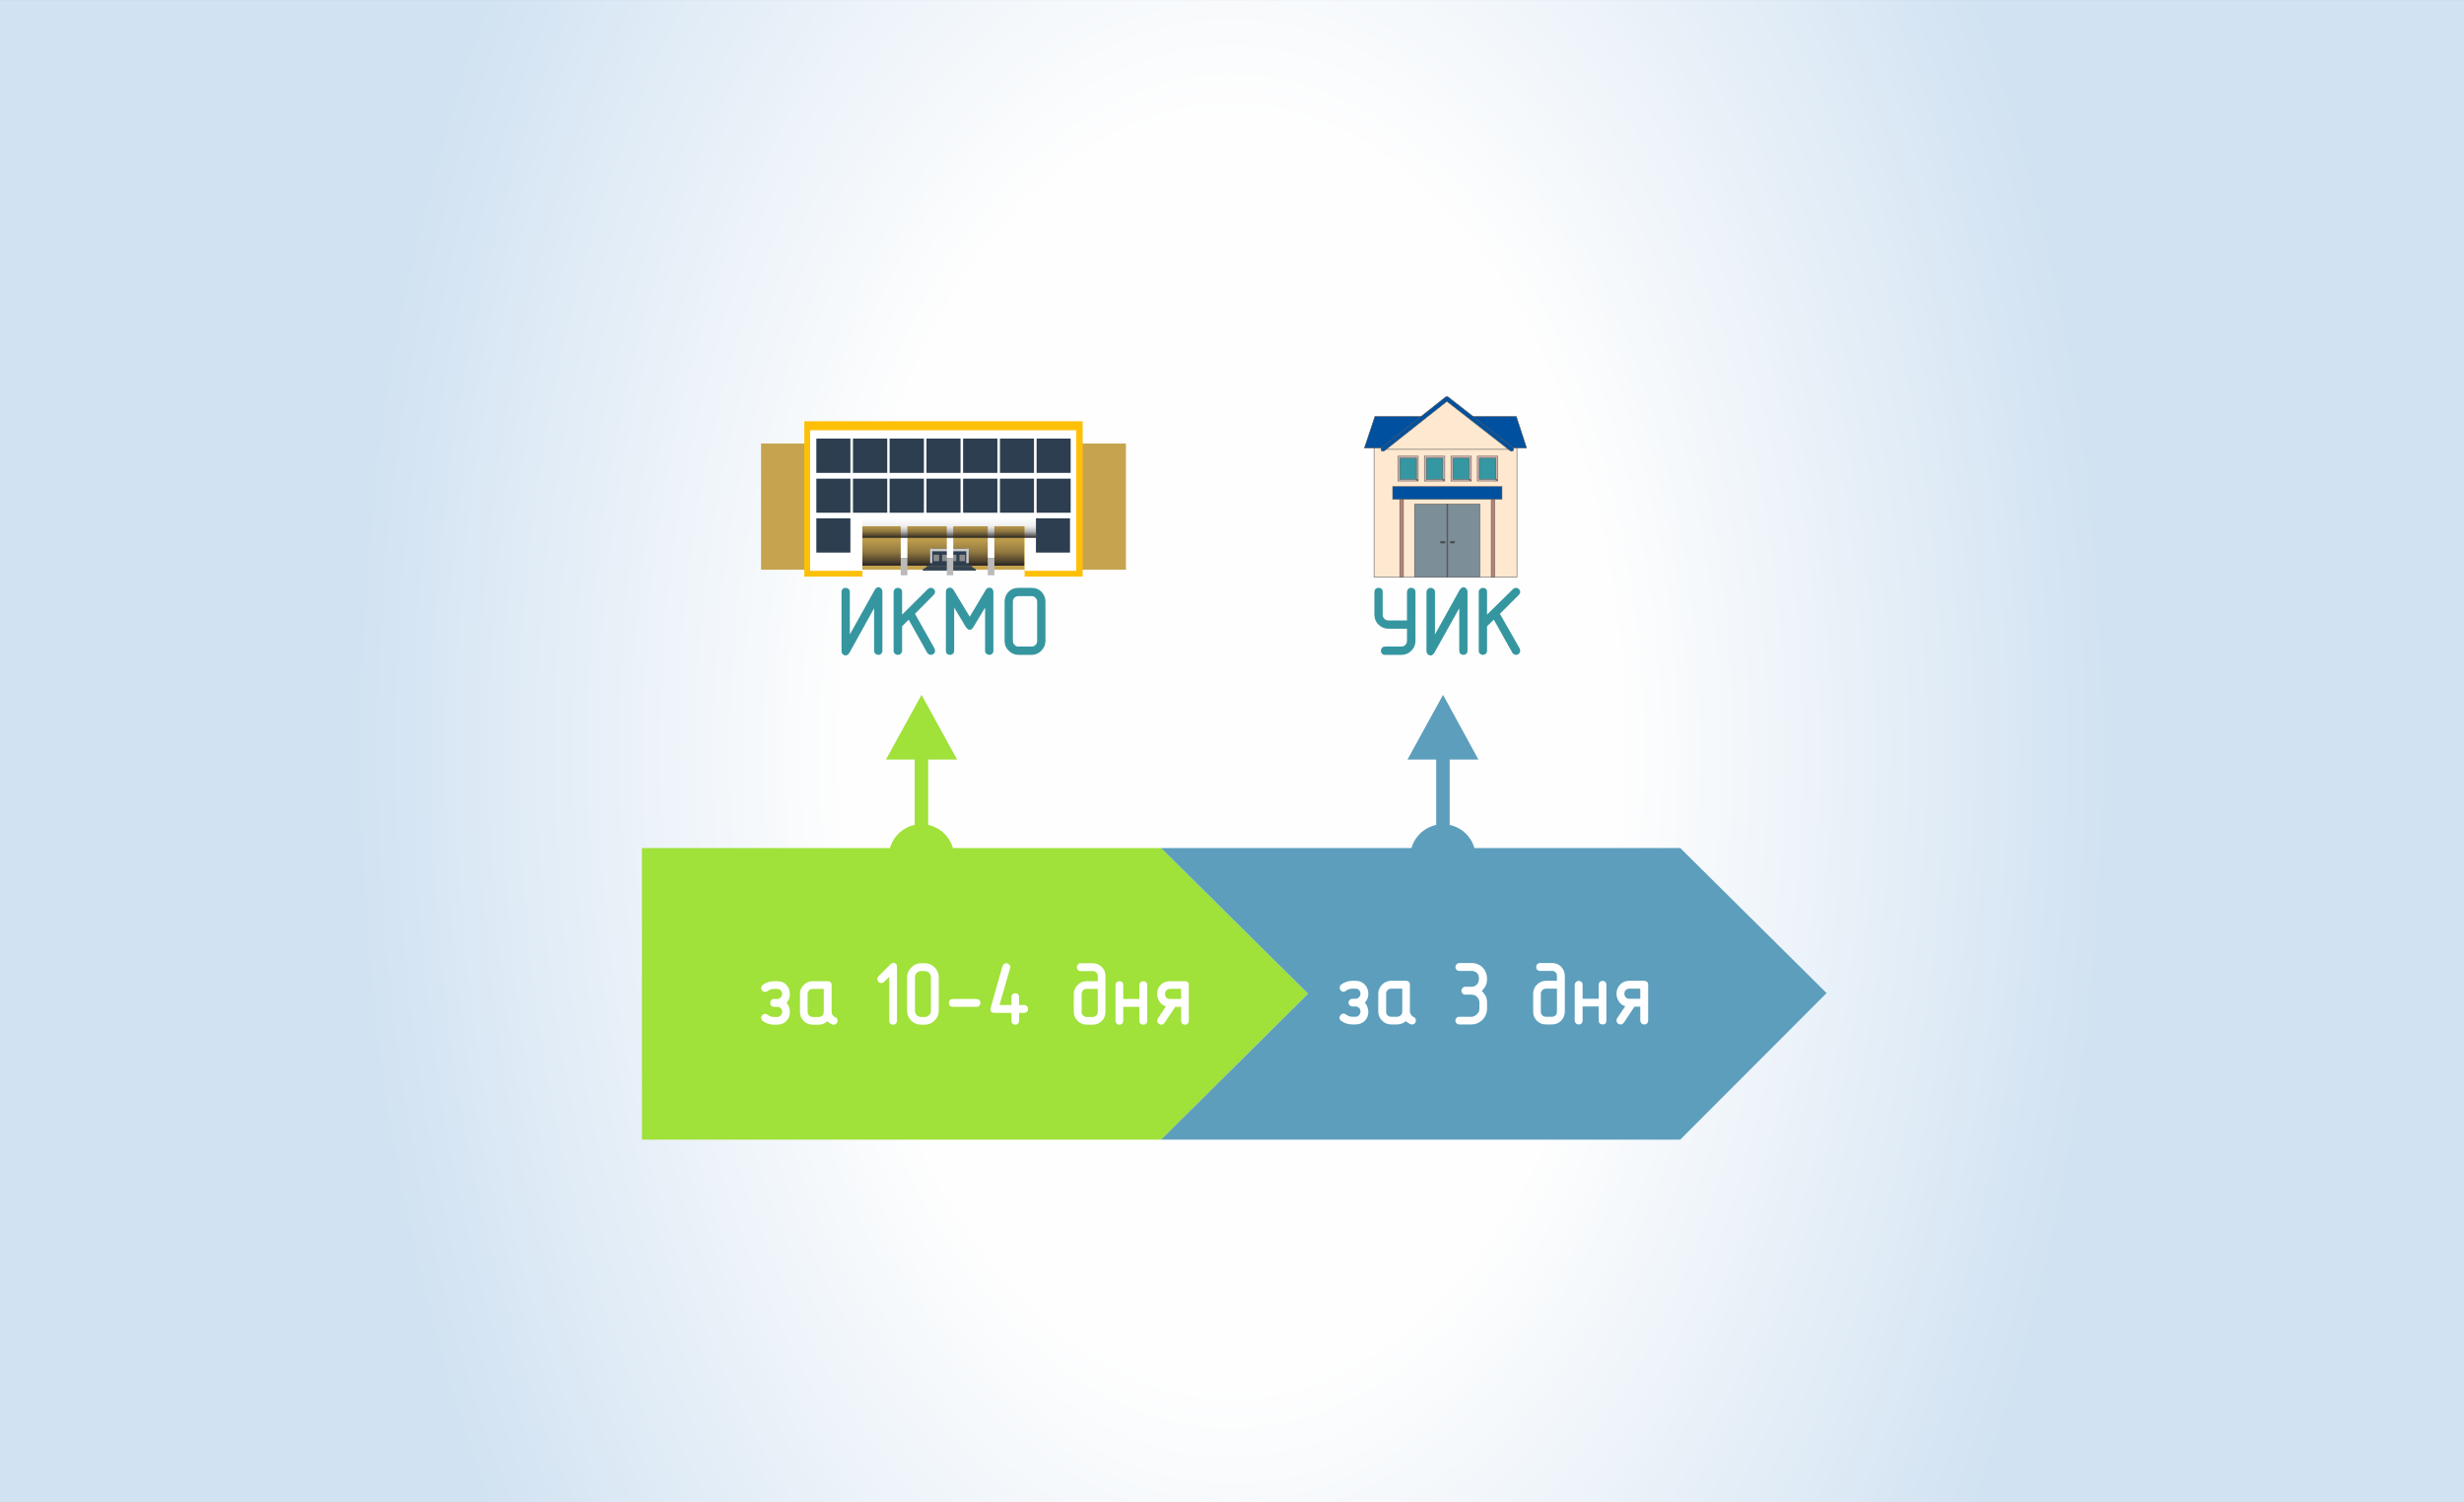 <?xml version="1.0" encoding="UTF-8"?>
<!DOCTYPE svg PUBLIC "-//W3C//DTD SVG 1.0//EN" "http://www.w3.org/TR/2001/REC-SVG-20010904/DTD/svg10.dtd">
<!-- Creator: CorelDRAW X7 -->
<svg xmlns="http://www.w3.org/2000/svg" xml:space="preserve" width="115mm" height="70.122mm" version="1.0" style="shape-rendering:geometricPrecision; text-rendering:geometricPrecision; image-rendering:optimizeQuality; fill-rule:evenodd; clip-rule:evenodd"
viewBox="0 0 11500 7012"
 xmlns:xlink="http://www.w3.org/1999/xlink">
 <rect x="0" y="0" width="11500" height="7012" fill="#333333" stroke="none"/>
 <defs>
  <style type="text/css">
   <![CDATA[
    .str1 {stroke:#3696A0;stroke-width:8.765}
    .str0 {stroke:white;stroke-width:8.765}
    .str2 {stroke:#5B5B5B;stroke-width:2.672}
    .fil15 {fill:#0050A0}
    .fil7 {fill:#2C3E50}
    .fil19 {fill:#3497A1}
    .fil13 {fill:#3696A0}
    .fil18 {fill:#3C4F59}
    .fil2 {fill:#5C9EBC}
    .fil17 {fill:#7C8E97}
    .fil9 {fill:#8C8C8C}
    .fil5 {fill:#999999}
    .fil1 {fill:#A0E13A}
    .fil11 {fill:#BABABA}
    .fil16 {fill:#BB8076}
    .fil4 {fill:#C6A44F}
    .fil8 {fill:#CCCCCC}
    .fil20 {fill:#DBBCB6}
    .fil10 {fill:#FEC006}
    .fil14 {fill:#FEE9D0}
    .fil3 {fill:white}
    .fil12 {fill:url(#id0)}
    .fil6 {fill:url(#id1)}
    .fil0 {fill:url(#id2)}
   ]]>
  </style>
  <linearGradient id="id0" gradientUnits="userSpaceOnUse" x1="4429.84" y1="2510.26" x2="4429.84" y2="2419.24">
   <stop offset="0" style="stop-opacity:1; stop-color:#231F20"/>
   <stop offset="0.09" style="stop-opacity:0.749; stop-color:#231F20"/>
   <stop offset="0.322" style="stop-opacity:0.329; stop-color:#231F20"/>
   <stop offset="0.588" style="stop-opacity:0.078; stop-color:#231F20"/>
   <stop offset="1" style="stop-opacity:0; stop-color:#231F20"/>
  </linearGradient>
  <linearGradient id="id1" gradientUnits="userSpaceOnUse" xlink:href="#id0" x1="4429.84" y1="2639.86" x2="4429.84" y2="2445.15">
  </linearGradient>
  <radialGradient id="id2" gradientUnits="userSpaceOnUse" gradientTransform="matrix(1.171 -0 -0 1.921 -985 -3229)" cx="5750" cy="3506.1" r="3506.1" fx="5750" fy="3506.1">
   <stop offset="0" style="stop-opacity:1; stop-color:#FEFEFE"/>
   <stop offset="0.439" style="stop-opacity:1; stop-color:#FEFEFE"/>
   <stop offset="1" style="stop-opacity:1; stop-color:#D1E2F2"/>
  </radialGradient>
 </defs>
 <g id="Layer_x0020_1">
  <path class="fil0" d="M0 0l11500 0 0 7012 -11500 0 0 -7012z"/>
  <g id="_444233807072">
   <path class="fil1" d="M2996 5319l2423 0 686 -681 -686 -680 -2423 0 0 1361z"/>
   <path class="fil1" d="M4332 3850c69,15 121,76 121,149 0,84 -68,152 -152,152 -84,0 -153,-68 -153,-152 0,-73 52,-134 121,-149l0 -305 -134 0 166 -302 166 302 -135 0 0 305z"/>
   <path class="fil2" d="M5419 5319l2423 0 683 -684 -683 -677 -2423 0 686 680 -686 681z"/>
   <path class="fil2" d="M6766 3850c69,15 121,76 121,149 0,84 -68,152 -152,152 -84,0 -153,-68 -153,-152 0,-73 52,-134 121,-149l0 -305 -134 0 166 -302 165 302 -134 0 0 305z"/>
   <path class="fil3 str0" d="M6330 4693l-18 0c-4,0 -7,-1 -10,-4 -2,-2 -4,-6 -4,-9 0,-4 2,-7 4,-10 3,-3 6,-4 10,-4l14 0c9,0 15,-3 20,-9 6,-5 8,-12 8,-19 0,-8 -2,-14 -7,-19 -2,-3 -5,-5 -8,-7 -4,-1 -8,-2 -13,-2l-14 0c-13,0 -24,4 -33,11 -2,2 -5,3 -9,4 -3,0 -6,-2 -9,-5 -3,-3 -4,-6 -4,-10 0,-4 1,-8 5,-11 15,-11 31,-17 50,-17l14 0c18,0 32,6 42,18 9,10 14,23 14,38 0,4 -1,8 -1,12 -1,4 -2,7 -4,11 -2,6 -7,13 -13,19 5,5 10,11 13,19l3 11c1,3 2,7 2,12 0,15 -5,28 -14,38 -10,11 -24,17 -42,17l-14 0c-18,0 -35,-5 -50,-16 -4,-3 -6,-7 -6,-12 0,-3 2,-6 5,-9 2,-3 6,-5 9,-5 3,0 6,1 9,3 10,8 21,12 33,12l14 0c9,0 15,-3 20,-9 5,-6 8,-12 8,-20 0,-7 -2,-13 -6,-18 -4,-5 -10,-8 -18,-10zm219 29l0 -112 -56 0c-8,0 -15,3 -20,8 -3,3 -5,6 -6,9 -2,3 -2,7 -2,11l0 84c0,7 2,14 8,20 3,2 6,4 9,6 4,1 7,2 11,2l28 0c7,0 14,-3 19,-8 6,-5 9,-12 9,-20zm13 37c-4,5 -10,9 -18,13 -8,3 -16,5 -23,5l-28 0c-15,0 -28,-5 -39,-16 -11,-11 -17,-24 -17,-39l0 -84c0,-15 6,-28 16,-39 11,-11 24,-17 40,-17l69 0c10,0 14,5 14,14l0 125c0,6 2,11 6,17 3,5 7,10 13,12 6,3 9,7 9,13 0,4 -1,7 -4,10 -2,3 -6,4 -10,4 -2,0 -4,0 -5,-1 -10,-4 -17,-9 -23,-17zm305 -232l-56 0c-4,0 -8,-1 -10,-4 -3,-3 -4,-6 -4,-10 0,-3 1,-6 4,-9 2,-3 6,-5 10,-5l56 0c22,0 39,8 52,22 11,13 17,29 17,48 0,11 -2,21 -6,30 -5,10 -12,18 -21,26 8,6 14,14 20,24 5,9 7,20 7,31l0 28c0,19 -7,35 -20,49 -14,13 -30,20 -49,20l-56 0c-4,0 -8,-1 -10,-4 -3,-3 -4,-6 -4,-10 0,-3 1,-6 4,-9 2,-3 6,-4 10,-4l56 0c11,0 21,-5 29,-13 9,-8 13,-18 13,-29l0 -28c0,-12 -4,-21 -12,-30 -8,-8 -18,-12 -30,-12l-28 0c-4,0 -8,-1 -10,-4 -3,-3 -4,-6 -4,-10 0,-3 1,-6 4,-9 2,-3 5,-5 10,-5l28 0c12,0 22,-4 30,-13 7,-8 10,-18 10,-29 0,-11 -3,-21 -9,-28 -8,-9 -18,-13 -31,-13zm404 83l-56 0c-7,0 -14,3 -20,8 -2,3 -4,6 -6,9 -1,3 -2,7 -2,11l0 84c0,7 3,14 8,20 3,2 6,4 9,6 4,1 8,2 11,2l28 0c8,0 15,-3 20,-8 6,-5 8,-12 8,-20l0 -112zm0 -28l0 -27c0,-8 -2,-15 -8,-20 -5,-6 -12,-8 -20,-8l-55 0c-5,0 -8,-2 -11,-4 -2,-3 -3,-6 -3,-10 0,-3 1,-6 3,-9 3,-3 6,-5 11,-5l55 0c16,0 29,5 40,16 10,11 16,24 16,40l0 167c0,15 -6,28 -16,39 -11,11 -24,16 -40,16l-28 0c-15,0 -28,-5 -39,-16 -11,-11 -16,-24 -16,-39l0 -84c0,-15 5,-28 16,-39 11,-11 24,-17 40,-17l55 0zm195 84l0 -70c0,-3 1,-7 4,-10 3,-2 6,-4 10,-4 3,0 6,2 9,4 3,2 4,6 4,10l0 167c0,5 -1,8 -3,11 -3,2 -6,3 -10,3 -4,0 -7,-1 -10,-3 -3,-3 -4,-6 -4,-11l0 -70 -84 0 0 70c0,5 -1,8 -4,11 -2,2 -6,3 -10,3 -3,0 -7,-1 -9,-3 -3,-3 -5,-6 -5,-11l0 -167c0,-3 2,-7 5,-10 2,-2 6,-4 9,-4 4,0 7,2 10,4 3,2 4,6 4,10l0 70 84 0zm194 0l0 -56 -55 0c-8,0 -15,3 -21,8 -5,6 -7,13 -7,20 0,7 2,14 7,19 5,6 12,9 21,9l55 0zm-34 28l-51 77c-2,2 -3,3 -6,5l-6 1c-3,0 -6,-1 -10,-4 -3,-3 -4,-6 -4,-10 0,-2 1,-5 2,-8l42 -62c-14,-2 -25,-8 -32,-19 -8,-11 -12,-23 -12,-36 0,-15 5,-28 14,-38 10,-12 24,-18 42,-18l69 0c9,0 14,5 14,14l0 167c0,5 -1,8 -4,11 -2,2 -6,3 -10,3 -3,0 -7,-1 -9,-3 -3,-3 -5,-6 -5,-11l0 -69 -34 0z"/>
   <path class="fil3 str0" d="M3630 4695l-17 0c-5,0 -8,-2 -11,-4 -2,-3 -3,-7 -3,-10 0,-4 1,-7 3,-10 3,-3 6,-4 11,-4l14 0c8,0 15,-3 20,-9 5,-5 8,-12 8,-19 0,-8 -3,-14 -7,-19 -3,-3 -5,-5 -9,-6 -4,-2 -8,-3 -12,-3l-14 0c-13,0 -24,4 -34,12 -2,1 -5,2 -8,3 -3,0 -6,-2 -10,-5 -3,-3 -4,-6 -4,-10 0,-4 2,-8 6,-11 14,-11 31,-16 50,-16l14 0c17,0 31,5 41,17 10,10 14,23 14,38 0,5 0,8 -1,12 0,4 -2,7 -3,11 -3,6 -7,13 -13,19 5,5 9,11 13,19l3 11c1,4 1,7 1,12 0,15 -4,28 -14,38 -10,12 -24,17 -41,17l-14 0c-19,0 -36,-5 -50,-16 -4,-3 -6,-7 -6,-12 0,-3 1,-6 4,-9 3,-3 6,-5 10,-5 2,0 5,1 8,3 10,8 21,12 34,12l14 0c8,0 15,-3 20,-9 5,-6 8,-12 8,-20 0,-7 -2,-13 -6,-18 -4,-5 -11,-8 -19,-9zm219 28l0 -112 -56 0c-8,0 -14,3 -20,8 -2,3 -4,6 -6,9 -1,4 -2,7 -2,11l0 84c0,8 3,14 8,20 3,2 6,4 9,6 4,1 8,2 11,2l28 0c8,0 14,-3 20,-8 5,-5 8,-12 8,-20zm14 37c-5,5 -11,9 -19,13 -8,4 -15,5 -23,5l-28 0c-15,0 -28,-5 -39,-16 -11,-11 -16,-24 -16,-39l0 -84c0,-15 5,-28 16,-39 11,-11 24,-16 39,-16l70 0c9,0 14,4 14,13l0 125c0,6 1,12 5,17 3,6 8,10 14,12 6,3 9,7 9,13 0,4 -2,7 -4,10 -3,3 -6,4 -10,4 -2,0 -4,0 -6,-1 -9,-4 -17,-9 -22,-17zm319 4c0,5 -1,8 -4,11 -2,2 -5,3 -10,3 -3,0 -6,-1 -9,-3 -3,-2 -4,-6 -4,-11l0 -216 -32 32c-3,2 -6,4 -10,4 -3,0 -6,-2 -10,-4 -2,-3 -4,-7 -4,-10 0,-4 1,-7 4,-10l56 -56c2,-2 3,-3 5,-4 2,-1 5,-2 7,-2 2,0 5,1 8,4 2,3 3,7 3,12l0 250zm195 -47c0,17 -6,31 -18,43 -12,12 -26,18 -43,18l-17 0c-16,0 -31,-6 -43,-17 -12,-12 -18,-27 -18,-44l0 -156c0,-16 6,-30 18,-42 12,-13 26,-19 43,-19l17 0c16,0 31,6 43,18 12,12 18,26 18,43l0 156zm-28 0l0 -156c0,-9 -3,-17 -9,-23 -7,-7 -15,-10 -24,-10l-17 0c-9,0 -17,3 -24,10 -6,6 -9,14 -9,23l0 156c0,9 3,17 9,24 7,6 15,10 24,10l17 0c9,0 17,-4 23,-10 7,-6 10,-14 10,-24zm209 -22l-111 0c-5,0 -8,-2 -11,-4 -2,-3 -3,-7 -3,-10 0,-4 1,-7 3,-10 3,-3 6,-4 11,-4l111 0c4,0 7,1 10,4 2,3 4,6 4,10 0,3 -2,6 -4,9 -2,3 -6,5 -10,5zm194 0l28 0c4,0 7,2 10,5 3,2 4,6 4,9 0,3 -1,6 -3,9 -3,3 -6,5 -11,5l-28 0 0 41c0,5 -1,8 -4,11 -2,2 -5,3 -10,3 -3,0 -6,-1 -9,-3 -3,-2 -4,-6 -4,-11l0 -41 -84 0c-10,0 -14,-4 -14,-11l0 -4 1 -3 55 -195c1,-2 3,-5 5,-7l3 -2c1,0 3,-1 5,-1 4,0 8,2 10,4 3,3 5,6 5,10l-1 4 -51 177 66 0 0 -41c0,-4 1,-8 4,-11 3,-2 6,-3 9,-3 4,0 7,1 10,3 3,2 4,6 4,11l0 41zm376 -84l-56 0c-8,0 -15,3 -20,8 -3,3 -5,6 -6,9 -1,4 -2,7 -2,11l0 84c0,8 2,14 8,20 3,2 6,4 9,6 4,1 7,2 11,2l28 0c7,0 14,-3 19,-8 6,-5 9,-12 9,-20l0 -112zm0 -27l0 -28c0,-8 -3,-15 -8,-20 -5,-5 -12,-8 -20,-8l-56 0c-4,0 -8,-1 -10,-4 -3,-3 -4,-6 -4,-10 0,-3 1,-6 4,-9 2,-3 5,-5 10,-5l56 0c15,0 28,6 39,16 11,11 16,24 16,40l0 167c0,15 -5,28 -16,39 -11,11 -24,16 -39,16l-28 0c-15,0 -28,-5 -39,-16 -11,-11 -17,-24 -17,-39l0 -84c0,-15 6,-28 17,-39 10,-11 24,-16 39,-16l56 0zm194 83l0 -70c0,-3 2,-7 4,-10 3,-2 6,-3 10,-3 4,0 7,1 10,3 2,2 4,6 4,10l0 167c0,5 -1,8 -4,11 -3,2 -6,3 -10,3 -4,0 -7,-1 -10,-3 -2,-3 -4,-6 -4,-11l0 -69 -84 0 0 69c0,5 -1,8 -4,11 -2,2 -5,3 -9,3 -4,0 -7,-1 -10,-3 -3,-3 -4,-6 -4,-11l0 -167c0,-3 1,-7 4,-10 3,-2 6,-3 10,-3 3,0 6,1 9,3 3,2 4,6 4,10l0 70 84 0zm195 0l0 -56 -56 0c-8,0 -15,3 -21,9 -5,5 -7,12 -7,19 0,7 2,14 7,20 5,5 12,8 21,8l56 0zm-34 28l-52 77c-1,2 -3,3 -5,5l-7 1c-2,0 -6,-1 -9,-4 -3,-3 -5,-6 -5,-10 0,-2 1,-5 2,-7l42 -63c-13,-2 -24,-8 -32,-19 -8,-11 -12,-23 -12,-36 0,-15 5,-28 14,-38 11,-12 25,-17 42,-17l69 0c10,0 14,4 14,13l0 167c0,5 -1,8 -4,11 -2,2 -5,3 -9,3 -4,0 -7,-1 -10,-3 -3,-2 -4,-6 -4,-11l0 -69 -34 0z"/>
   <g>
    <g>
     <path class="fil4" d="M3552 2659l1703 0 0 -589 -1703 0 0 589z"/>
     <path class="fil5" d="M4838 2585l159 0 0 -159 -159 0 0 159z"/>
     <path class="fil6" d="M4025 2640l810 0 0 -195 -810 0 0 195z"/>
     <path class="fil7" d="M4307 2663l247 0 0 -8 -247 0 0 8z"/>
     <path class="fil7" d="M4316 2656l230 0 0 -7 -230 0 0 7z"/>
     <path class="fil7" d="M4324 2649l214 0 0 -7 -214 0 0 7z"/>
     <path class="fil7" d="M4333 2643l196 0 0 -8 -196 0 0 8z"/>
     <path class="fil7" d="M4341 2636l179 0 0 -8 -179 0 0 8z"/>
     <path class="fil7" d="M4341 2628l179 0 0 -67 -179 0 0 67z"/>
     <path class="fil8" d="M4341 2573l179 0 0 -12 -179 0 0 12z"/>
     <path class="fil8" d="M4341 2628l10 0 0 -67 -10 0 0 67z"/>
     <path class="fil8" d="M4510 2628l11 0 0 -67 -11 0 0 67z"/>
     <path class="fil9" d="M4357 2619l26 0 0 -30 -26 0 0 30z"/>
     <path class="fil9" d="M4397 2619l26 0 0 -30 -26 0 0 30z"/>
     <path class="fil9" d="M4438 2619l26 0 0 -30 -26 0 0 30z"/>
     <path class="fil9" d="M4478 2619l26 0 0 -30 -26 0 0 30z"/>
     <path class="fil3" d="M4204 2605l31 0 0 -251 -31 0 0 251z"/>
     <path class="fil3" d="M4419 2604l30 0 0 -251 -30 0 0 251z"/>
     <path class="fil3" d="M4610 2604l31 0 0 -251 -31 0 0 251z"/>
     <path class="fil10" d="M3754 1966l0 725 271 0 0 -261 757 0 0 261 271 0 0 -725 -1299 0z"/>
     <path class="fil11" d="M4204 2685l31 0 0 -81 -31 0 0 81z"/>
     <path class="fil11" d="M4419 2685l30 0 0 -81 -30 0 0 81z"/>
     <path class="fil11" d="M4610 2685l31 0 0 -81 -31 0 0 81z"/>
     <path class="fil3" d="M3781 2664l244 0 0 -208 757 0 0 208 241 0 0 -656 -1242 0 0 656z"/>
     <path class="fil7" d="M3810 2207l159 0 0 -160 -159 0 0 160z"/>
     <path class="fil7" d="M3981 2207l160 0 0 -160 -160 0 0 160z"/>
     <path class="fil7" d="M4152 2207l160 0 0 -160 -160 0 0 160z"/>
     <path class="fil7" d="M4324 2207l159 0 0 -160 -159 0 0 160z"/>
     <path class="fil7" d="M4495 2207l160 0 0 -160 -160 0 0 160z"/>
     <path class="fil7" d="M4667 2207l159 0 0 -160 -159 0 0 160z"/>
     <path class="fil7" d="M4838 2207l159 0 0 -160 -159 0 0 160z"/>
     <path class="fil7" d="M3810 2393l159 0 0 -159 -159 0 0 159z"/>
     <path class="fil7" d="M3981 2393l160 0 0 -159 -160 0 0 159z"/>
     <path class="fil7" d="M4152 2393l160 0 0 -159 -160 0 0 159z"/>
     <path class="fil7" d="M4324 2393l159 0 0 -159 -159 0 0 159z"/>
     <path class="fil7" d="M4495 2393l160 0 0 -159 -160 0 0 159z"/>
     <path class="fil7" d="M4667 2393l159 0 0 -159 -159 0 0 159z"/>
     <path class="fil7" d="M4838 2393l159 0 0 -159 -159 0 0 159z"/>
     <path class="fil7" d="M3810 2579l159 0 0 -160 -159 0 0 160z"/>
     <path class="fil7" d="M4835 2579l159 0 0 -160 -159 0 0 160z"/>
     <path class="fil12" d="M4025 2510l810 0 0 -91 -810 0 0 91z"/>
    </g>
    <path class="fil13 str1" d="M4114 3037c0,5 -1,8 -4,11 -3,3 -6,4 -11,4 -4,0 -7,-1 -10,-4 -3,-2 -5,-6 -5,-11l0 -215 -123 222c-2,3 -4,6 -7,8l-3 2c-2,0 -3,0 -5,1 -3,0 -6,-2 -10,-5 -3,-3 -4,-7 -4,-13l0 -274c0,-4 1,-8 4,-11 3,-3 7,-4 11,-4 4,0 7,1 10,4 4,2 5,6 5,11l0 215 124 -222c1,-3 3,-5 6,-8 3,-2 6,-3 8,-3 4,0 7,2 10,5 3,3 4,7 4,13l0 274zm92 -158l128 -127c3,-3 6,-4 10,-4 4,0 8,1 11,4 3,3 5,7 5,11 0,3 -2,6 -5,10l-90 91 93 165 2 8c0,4 -1,8 -5,11 -3,3 -6,4 -11,4 -5,0 -9,-3 -13,-8l-89 -159 -36 36 0 116c0,5 -2,8 -5,11 -2,3 -6,4 -11,4 -4,0 -7,-1 -10,-4 -3,-2 -5,-6 -5,-11l0 -275c0,-4 2,-7 5,-10 3,-3 7,-4 10,-4 4,0 8,1 11,3 3,3 5,6 5,11l0 117zm426 158c0,5 -1,8 -4,11 -3,3 -7,4 -11,4 -4,0 -7,-1 -10,-4 -4,-2 -5,-6 -5,-11l0 -217 -63 105c-4,6 -8,10 -13,10 -5,0 -9,-4 -14,-10l-63 -105 0 217c0,5 -1,8 -4,11 -3,3 -7,4 -11,4 -4,0 -8,-1 -11,-4 -3,-2 -4,-6 -4,-11l0 -273c0,-6 1,-10 4,-13 3,-3 6,-4 10,-4 3,0 5,0 7,2 2,1 5,4 7,7l79 131 78 -131c3,-6 8,-9 14,-9 4,0 7,1 10,4 3,4 4,8 4,13l0 273zm243 -46c0,17 -6,31 -18,43 -11,12 -26,18 -43,18l-60 0c-17,0 -31,-6 -43,-18 -12,-11 -18,-26 -18,-43l0 -183c0,-17 6,-31 17,-43 12,-12 27,-17 44,-17l60 0c17,0 32,5 44,17 11,12 17,27 17,43l0 183zm-30 0l0 -183c0,-8 -3,-15 -9,-21 -5,-6 -13,-9 -21,-9l-61 0c-9,0 -16,3 -22,8 -3,3 -5,7 -7,10 -1,4 -2,8 -2,12l0 183c0,9 3,16 9,22 3,3 6,5 10,7 4,1 8,2 12,2l61 0c8,0 15,-3 21,-9 6,-5 9,-13 9,-22z"/>
   </g>
   <g>
    <path class="fil14 str2" d="M7080 2693l-667 0 0 -608 667 0 0 608z"/>
    <path class="fil15 str2" d="M7125 2091l-757 0 49 -147 660 0 48 147z"/>
    <path class="fil14 str2" d="M6455 2097l298 -237 302 237 -600 0z"/>
    <path class="fil15 str2" d="M6461 2104l292 -231 296 231c4,3 10,3 13,-1 4,-5 3,-11 -1,-14l-302 -236c-4,-3 -9,-3 -12,0l-298 236c-4,3 -5,10 -2,14 4,4 10,4 14,1z"/>
    <path class="fil16 str2" d="M6550 2693l-17 0 0 -370 17 0 0 370z"/>
    <path class="fil16 str2" d="M6976 2693l-16 0 0 -370 16 0 0 370z"/>
    <path class="fil15 str2" d="M7010 2330l-510 0 0 -59 510 0 0 59z"/>
    <path class="fil17 str2" d="M6907 2693l-305 0 0 -340 305 0 0 340z"/>
    <path class="fil18 str2" d="M6757 2693l-4 0 0 -340 4 0 0 340z"/>
    <path class="fil18 str2" d="M6741 2535l-14 0c-3,0 -5,-2 -5,-4 0,-3 2,-5 5,-5l14 0c2,0 4,2 4,5 0,2 -2,4 -4,4z"/>
    <path class="fil18 str2" d="M6785 2535l-13 0c-3,0 -5,-2 -5,-4 0,-3 2,-5 5,-5l13 0c3,0 5,2 5,5 0,2 -2,4 -5,4z"/>
    <path class="fil19 str2" d="M6615 2241l-86 0 0 -108 86 0 0 108z"/>
    <path class="fil20 str2" d="M6615 2241l0 -4 -82 0 0 -99 78 0 0 103 4 0 0 -4 0 4 4 0 0 -112 -94 0 0 116 94 0 0 -4 -4 0z"/>
    <path class="fil19 str2" d="M6739 2241l-86 0 0 -108 86 0 0 108z"/>
    <path class="fil20 str2" d="M6739 2241l0 -4 -82 0 0 -99 77 0 0 103 5 0 0 -4 0 4 4 0 0 -112 -95 0 0 116 95 0 0 -4 -4 0z"/>
    <path class="fil19 str2" d="M6862 2241l-86 0 0 -108 86 0 0 108z"/>
    <path class="fil20 str2" d="M6862 2241l0 -4 -81 0 0 -99 77 0 0 103 4 0 0 -4 0 4 5 0 0 -112 -95 0 0 116 95 0 0 -4 -5 0z"/>
    <path class="fil19 str2" d="M6986 2241l-86 0 0 -108 86 0 0 108z"/>
    <path class="fil20 str2" d="M6986 2241l0 -4 -82 0 0 -99 78 0 0 103 4 0 0 -4 0 4 4 0 0 -112 -95 0 0 116 95 0 0 -4 -4 0z"/>
    <path class="fil13 str1" d="M6571 2930l-91 0c-17,0 -31,-6 -43,-18 -12,-11 -18,-26 -18,-43l0 -106c0,-4 1,-8 5,-12 3,-2 6,-3 10,-3 4,0 8,1 11,3 3,3 4,7 4,12l0 106c0,9 3,16 9,22 3,3 6,5 10,7 4,1 8,2 12,2l91 0 0 -137c0,-4 2,-8 5,-12 3,-2 6,-3 10,-3 4,0 8,1 11,3 3,3 5,7 5,12l0 228c0,17 -6,31 -18,43 -12,12 -26,18 -43,18l-76 0c-5,0 -9,-1 -12,-4 -2,-3 -4,-7 -4,-11 0,-4 2,-7 4,-10 3,-4 7,-5 12,-5l76 0c8,0 15,-3 21,-9 6,-5 9,-13 9,-22l0 -61zm274 107c0,5 -1,8 -4,11 -3,3 -7,4 -11,4 -4,0 -8,-1 -11,-4 -3,-2 -4,-6 -4,-11l0 -215 -124 222c-2,3 -4,6 -7,8l-3 2c-1,0 -2,0 -5,1 -2,0 -6,-2 -10,-5 -2,-3 -4,-7 -4,-13l0 -274c0,-4 2,-8 5,-11 3,-3 7,-4 11,-4 3,0 7,1 10,4 3,2 5,6 5,11l0 215 123 -222c2,-3 4,-5 7,-8 3,-2 5,-3 8,-3 3,0 7,2 9,5 3,3 5,7 5,13l0 274zm91 -158l129 -127c3,-3 6,-4 10,-4 4,0 7,1 11,4 3,3 5,7 5,11 0,3 -2,6 -5,10l-91 91 94 165 2 8c0,4 -2,8 -5,11 -3,3 -7,4 -11,4 -5,0 -9,-3 -13,-8l-89 -159 -37 36 0 116c0,5 -1,8 -4,11 -3,3 -6,4 -11,4 -4,0 -7,-1 -11,-4 -3,-2 -4,-6 -4,-11l0 -275c0,-4 2,-7 5,-10 3,-3 6,-4 10,-4 4,0 8,1 11,3 3,3 4,6 4,11l0 117z"/>
   </g>
  </g>
 </g>
</svg>
